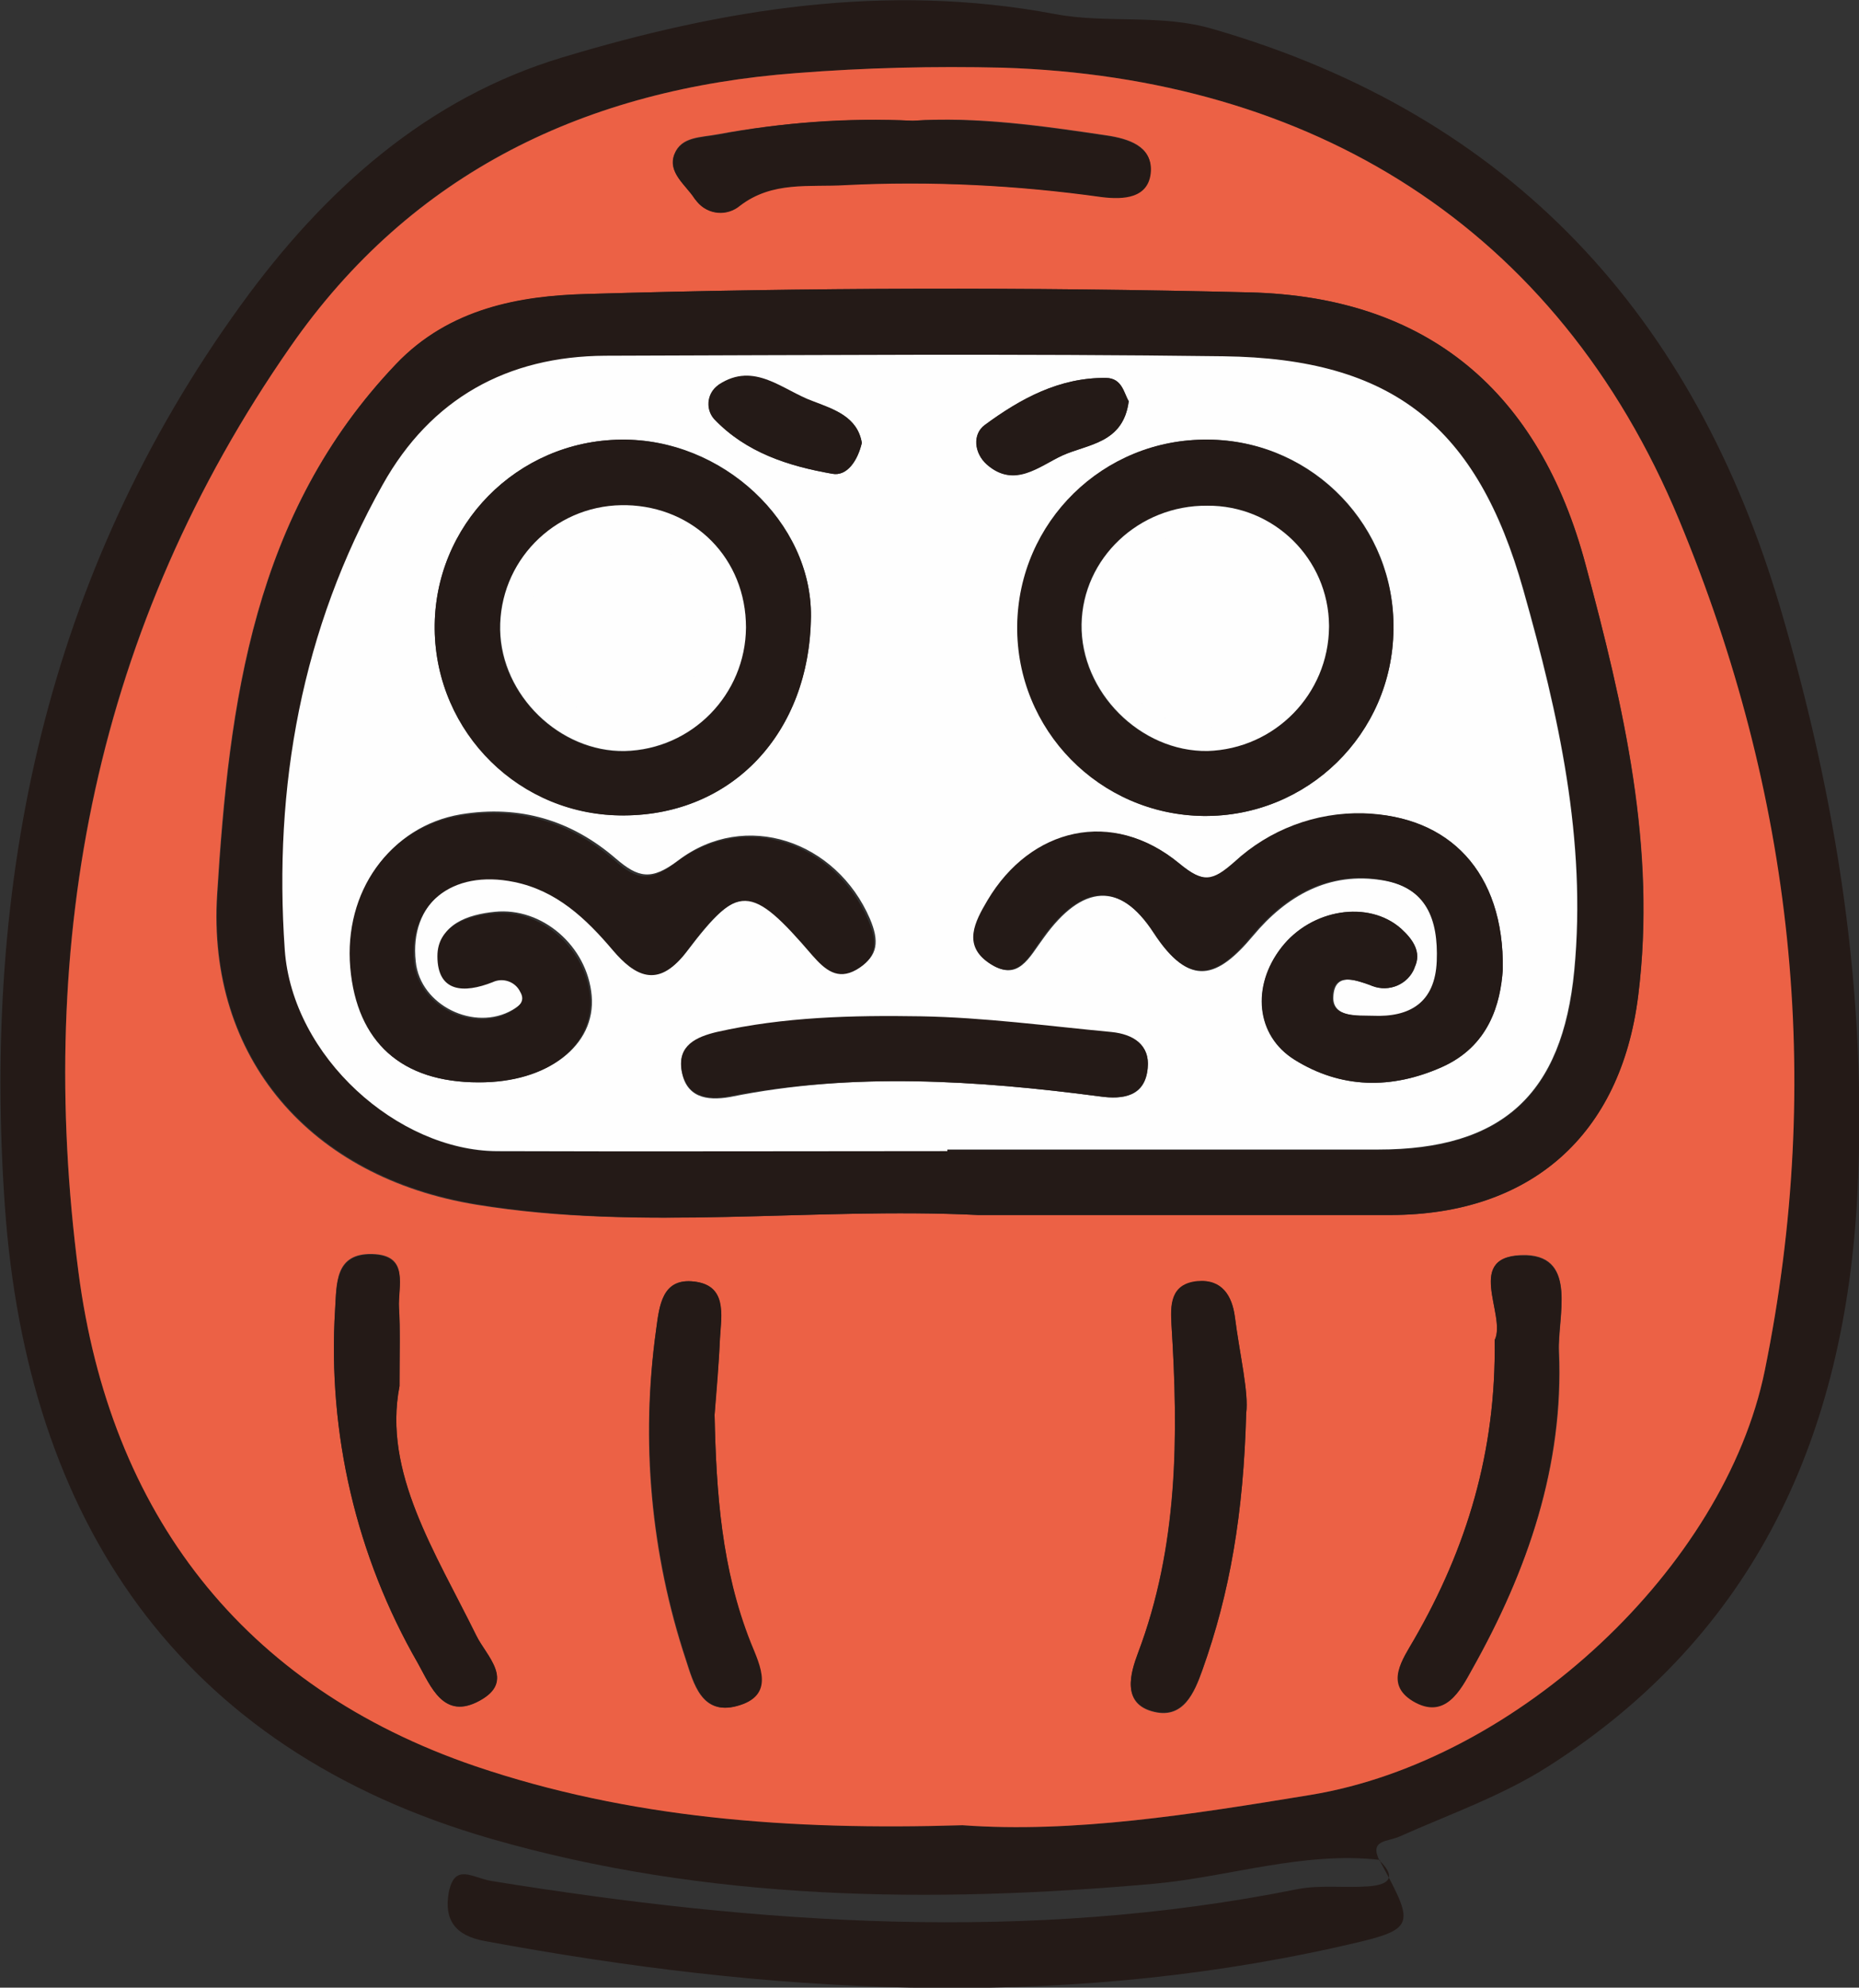 <?xml version="1.0" encoding="utf-8"?>
<!-- Generator: Adobe Illustrator 26.0.2, SVG Export Plug-In . SVG Version: 6.00 Build 0)  -->
<svg version="1.1" id="Livello_4" xmlns="http://www.w3.org/2000/svg" xmlns:xlink="http://www.w3.org/1999/xlink" x="0px" y="0px"
	 viewBox="0 0 343.4 367.1" style="enable-background:new 0 0 343.4 367.1;" xml:space="preserve">
<rect x="0" y="0" width="343.4" height="367.1" fill="#333333" stroke="none"/>
<style type="text/css">
	.st0{fill:#241A17;}
	.st1{fill:#EC6145;}
	.st2{fill:#FEFEFE;}
</style>
<path class="st0" d="M254.9,343.5c-14.2-1.6-27.7,3.1-41.6,4.4c-41.4,3.7-82.7,3.2-122.6-8.3c-57.9-16.7-85.7-59-89.8-116.8
	c-4.2-60,7.5-116.7,43.7-166.6c15.3-21.1,34.3-38.1,59.3-45.6c29.5-8.9,59.8-13.9,91-8c9.5,1.8,19.6-0.1,29.3,2.8
	c55.1,16,88.8,53,104.7,107c10.4,35.3,16.1,71.3,14.2,108.2c-2.3,44.3-18.7,81.2-57.2,105.7c-8.5,5.4-18.2,8.8-27.4,12.9
	c-2.2,1-5.7,0.5-3.6,4.6L254.9,343.5z M177.8,337.1c20.4,1.5,42.4-2,64.3-5.6c38.2-6.3,76.5-42.1,83.9-78.4
	c10.9-53.9,5.1-106.4-15.8-157c-22.6-54.5-68.2-81.8-125-83.6c-12.7-0.3-25.4,0-38.1,1c-38.6,2.9-71,18.1-93.5,50.6
	C17.6,115.7,6.5,173.6,14.5,234.9c5.8,44.4,30.2,76.5,73.3,91.2C116,335.8,145.9,338,177.8,337.1L177.8,337.1z"/>
<path class="st0" d="M254.9,343.7c6.8,12.6,6.8,12.6-8.3,16c-52.4,11.6-104.7,8.5-157-1.2c-5.6-1-7.6-4-6.7-9
	c1.1-5.5,4.3-2.7,7.9-2.1c49.5,8,99.2,11.5,148.9,1.5c4.2-0.8,8.6-0.2,12.9-0.5c3.2-0.2,5.9-1.2,2.2-4.8L254.9,343.7z"/>
<path class="st1" d="M177.8,337.1c-31.9,1-61.7-1.3-90-10.9c-43.1-14.7-67.5-46.8-73.3-91.2c-8-61.4,3.2-119.3,39.1-170.9
	c22.5-32.4,54.9-47.7,93.5-50.6c12.7-1,25.4-1.3,38.1-1c56.8,1.8,102.4,29.1,125,83.6c21,50.6,26.8,103,15.8,157
	c-7.4,36.3-45.6,72.1-83.9,78.4C220.2,335.1,198.2,338.6,177.8,337.1z M180.7,224.4h38.1c12.7,0,25.4,0,38.1,0
	c25.9,0,42.4-14.8,45.7-40.4c3.5-27.4-2.7-53.6-9.7-79.7c-8.5-31.9-29.1-49.5-62.1-50.3c-40.8-1-81.7-0.9-122.6,0.3
	C96,54.7,82.9,57,73.1,67.3c-26.3,27.6-30.8,62.4-33,97.9c-1.9,30.2,17.2,52.3,47.9,57.3S149.8,222.9,180.7,224.4L180.7,224.4z
	 M276.1,247.5c0.3,20.6-5.2,38.5-14.8,55.2c-2.1,3.6-5.5,8.2-0.2,11.4c5.9,3.5,8.7-1.9,10.9-5.9c10.2-18.2,16.9-37.5,16-58.6
	c-0.3-6.4,3.4-17.4-6-17.8C270.1,231.5,278.4,242.9,276.1,247.5L276.1,247.5z M168.6,22.3c-12.1-0.5-24.1,0.3-36,2.5
	c-3.2,0.6-6.7,0.4-8,3.6c-1.4,3.4,2,5.6,3.7,8.2c1.6,2.6,5.1,3.5,7.7,1.8c0.2-0.1,0.4-0.3,0.6-0.5c6-4.6,12.8-3.4,19.4-3.8
	c15.8-0.7,31.7,0,47.4,2.2c4,0.5,8.8,0.3,9.1-4.8c0.3-4.5-4-5.9-8.1-6.5C192.4,23.2,180.3,21.5,168.6,22.3z M230.2,261
	c0.5-3.8-1.2-10.8-2.1-17.8c-0.5-3.7-2.3-7-6.9-6.5c-5,0.5-5,4.5-4.8,8c1.3,20.6,1.2,40.9-6.2,60.7c-1.3,3.5-3.2,9.4,3.1,10.8
	c5.3,1.2,7.3-3.5,8.8-7.7C227.2,294.2,229.7,279.5,230.2,261z M132,261.3c0.3-4.8,0.8-9.5,1-14.2c0.2-4.3,1.3-9.6-4.7-10.4
	s-6.5,4.4-7.1,8.9c-2.9,20.5-1,41.4,5.5,61c1.4,4.3,2.9,10.2,9.3,8.5c7.2-1.9,4.2-7.5,2.6-11.7C133.3,289.8,132.3,275.7,132,261.3
	L132,261.3z M73.8,256c0-6.6,0.2-10.5-0.1-14.5s2.1-9.7-4.9-9.9s-6.6,5.5-6.9,10.2c-1.4,22.8,3.9,45.6,15.3,65.4
	c2.4,4.3,4.8,10.6,11.4,6.9s1.2-8.3-0.6-12C80.3,286.6,70.7,271.9,73.8,256L73.8,256z"/>
<path class="st0" d="M180.7,224.4c-30.9-1.5-61.9,3.1-92.6-2s-49.8-27-47.9-57.3c2.2-35.5,6.7-70.3,33-97.9
	c9.8-10.3,22.9-12.6,35.1-12.9C149,53.1,189.9,53,230.8,54c33,0.8,53.6,18.4,62.1,50.3c7,26.1,13.1,52.3,9.7,79.7
	c-3.2,25.6-19.7,40.3-45.7,40.4c-12.7,0-25.4,0-38.1,0L180.7,224.4z M175,212.5v-0.1h79.7c22.8,0,34-10.2,36.2-33.1
	c2.2-24.1-2.9-47.3-9.4-70.2c-8.5-30.2-24.2-42.9-55.4-43.2c-38-0.4-76.1-0.2-114.2-0.1c-18.1,0.1-32.2,7.9-41.1,23.8
	c-15,26.7-20.2,55.8-18.1,85.9c1.4,19.8,20.9,37.1,39.2,37.2C119.6,212.6,147.3,212.6,175,212.5L175,212.5z"/>
<path class="st0" d="M276.1,247.5c2.3-4.6-6-16,5.8-15.6c9.5,0.3,5.8,11.4,6,17.8c0.9,21.1-5.8,40.5-16,58.6c-2.2,4-5,9.4-10.9,5.9
	c-5.3-3.2-1.9-7.7,0.2-11.4C270.9,286,276.4,268.1,276.1,247.5z"/>
<path class="st0" d="M168.6,22.3c11.7-0.7,23.8,1,35.9,2.8c4,0.6,8.3,2,8.1,6.5c-0.3,5.1-5.1,5.3-9.1,4.8c-15.7-2.2-31.6-3-47.4-2.2
	c-6.6,0.4-13.4-0.8-19.4,3.8c-2.4,2-5.9,1.7-7.9-0.7c-0.2-0.2-0.3-0.4-0.5-0.6c-1.6-2.5-5-4.8-3.7-8.2c1.3-3.2,4.8-3,8-3.6
	C144.5,22.6,156.6,21.7,168.6,22.3z"/>
<path class="st0" d="M230.2,261c-0.5,18.5-3,33.2-8.1,47.4c-1.5,4.2-3.5,8.9-8.8,7.7c-6.3-1.4-4.4-7.3-3.1-10.8
	c7.5-19.7,7.5-40.1,6.2-60.7c-0.2-3.5-0.3-7.5,4.8-8c4.6-0.4,6.4,2.8,6.9,6.5C229,250.2,230.7,257.2,230.2,261z"/>
<path class="st0" d="M132,261.3c0.3,14.4,1.3,28.5,6.7,42.1c1.7,4.2,4.6,9.8-2.6,11.7c-6.4,1.7-7.9-4.2-9.3-8.5
	c-6.5-19.7-8.4-40.5-5.6-61c0.6-4.5,1.1-9.6,7.1-8.9s5,6.1,4.7,10.4C132.8,251.8,132.4,256.6,132,261.3z"/>
<path class="st0" d="M73.8,256c-3.1,15.9,6.6,30.6,14.2,46.1c1.8,3.7,7.3,8.4,0.6,12s-9-2.6-11.4-6.9
	c-11.4-19.8-16.7-42.5-15.3-65.3c0.3-4.7,0-10.4,6.9-10.2s4.7,6,4.9,9.9S73.8,249.4,73.8,256z"/>
<path class="st2" d="M175,212.6c-27.7,0-55.5,0.1-83.2,0c-18.3-0.1-37.8-17.4-39.2-37.2c-2.1-30.1,3.1-59.2,18.1-85.9
	c8.9-15.9,23-23.7,41.1-23.8c38-0.1,76.1-0.4,114.2,0.1c31.3,0.4,46.9,13,55.4,43.2c6.5,23,11.7,46.1,9.4,70.2
	c-2.2,23-13.4,33.1-36.2,33.1H175V212.6z M277.6,179.1c0.3-18.1-10-28.5-25.6-28.8c-8.8-0.2-17.3,3-23.8,9c-4,3.5-5.7,4-10.3,0.2
	c-12.2-10.1-27.3-6.6-35.3,6.9c-2.3,3.9-4.6,8.2,0.2,11.5c5.3,3.6,7.3-1.1,10-4.7c7.1-9.9,14.2-10.5,20.5-0.8
	c6.5,10.1,11.6,8.3,18.2,0.4c6.1-7.3,14-11.9,24-10.2c8.2,1.4,10.5,7.4,10.1,15s-5.1,10.4-11.8,10.1c-2.8-0.1-7.7,0.3-7.5-3.6
	c0.2-4.6,4.1-3.2,7.2-2c3.1,1.2,6.6-0.3,7.8-3.3c0,0,0-0.1,0-0.1c1.3-2.9-0.3-5.2-2.5-7.2c-6-5.3-16.5-3.7-22.1,3.5
	s-4.7,16.3,2.4,20.7c8.7,5.4,18,5.5,27.2,1.4C275.1,193.2,277.1,185.4,277.6,179.1z M88.4,199.9c12.8,0,21.7-6.8,20.9-16
	s-9.2-16.4-17.9-15.5c-5,0.5-10.3,2.3-10.3,7.9c0,6.7,4.9,6.9,10.2,4.8c1.9-0.8,4.1,0,5.1,1.8c1,1.7-0.2,2.7-1.7,3.6
	c-7,4.1-17.1-0.8-17.9-8.9c-1.2-10.8,6.9-17.4,18.5-15c7.8,1.6,13.2,6.7,18.2,12.6c4,4.7,8.3,7.2,13.4,0.5
	c9.8-12.9,12.2-12.7,23.5,0.5c2.3,2.6,4.6,4.6,8.1,2.6c3.8-2.2,3.9-5.1,2.2-9.1c-6.2-14.4-23-20.2-35.4-10.8
	c-5,3.8-7.4,3.2-11.5-0.3c-8.2-7.1-17.8-10-28.7-8.2c-12.9,2.2-21.3,14-20.1,28C65.8,192.5,74.2,199.9,88.4,199.9z M257.4,116.3
	c0.4-18.9-14.6-34.6-33.5-35.1c-0.2,0-0.5,0-0.7,0C204,81,188.3,96.3,188,115.5c-0.2,19.2,15.1,34.9,34.3,35.2
	C241.5,150.9,257.2,135.6,257.4,116.3C257.5,116.4,257.5,116.3,257.4,116.3L257.4,116.3z M115.3,150.6c20-0.1,34.2-15.2,34.5-36.7
	c0.2-17.5-16.4-33-35.1-32.7c-19.2,0.2-34.6,15.9-34.4,35S96.2,150.7,115.3,150.6z M203.2,202.5c4.3,0.6,8.3,0,8.8-5.1
	c0.5-4.4-2.7-6.3-6.7-6.6c-11.8-1.1-23.5-2.7-35.3-2.9c-12.6-0.2-25.2,0.1-37.6,2.9c-3.8,0.9-7.2,2.5-6.5,6.9c0.8,4.9,4.5,5.7,9,4.9
	C157.6,198,180.4,199.5,203.2,202.5z M208.5,74.1c-0.9-1.5-1.2-4.2-4.2-4.3c-8.6-0.1-15.8,3.9-22.4,8.7c-2.3,1.7-1.9,5.2,0.4,7.3
	c5.1,4.4,9.7,0.2,14-1.7C200.9,82,207.5,81.9,208.5,74.1L208.5,74.1z M159.2,81.8c-0.8-4.8-5.1-6.2-9-7.6c-5.6-2-10.8-7.4-17.4-3.1
	c-1.9,1.3-2.5,3.9-1.2,5.8c0.1,0.2,0.2,0.3,0.4,0.5c5.8,6.2,13.7,8.7,21.8,10.1C156.4,88,158.4,85.2,159.2,81.8z"/>
<path class="st0" d="M277.6,179.1c-0.4,6.2-2.5,14.1-11.3,18c-9.3,4.1-18.6,4-27.2-1.4c-7.1-4.5-7.9-13.6-2.4-20.7
	s16.1-8.8,22.1-3.5c2.2,2,3.9,4.4,2.5,7.2c-1.2,3.1-4.7,4.6-7.8,3.4c-0.1,0-0.1,0-0.2-0.1c-3.2-1.1-7-2.5-7.2,2
	c-0.2,4,4.7,3.5,7.5,3.6c6.8,0.3,11.5-2.4,11.8-10.1s-1.9-13.6-10.1-15c-10-1.7-17.8,2.8-24,10.2c-6.5,7.9-11.6,9.7-18.2-0.4
	c-6.3-9.7-13.3-9.1-20.5,0.8c-2.6,3.6-4.6,8.4-10,4.7c-4.8-3.3-2.5-7.6-0.2-11.5c8-13.5,23.1-17,35.3-6.9c4.6,3.8,6.3,3.3,10.3-0.2
	c6.5-6,15-9.2,23.8-9C267.6,150.7,277.9,161,277.6,179.1z"/>
<path class="st0" d="M88.4,199.9c-14.2,0-22.5-7.4-23.7-21.2c-1.2-14,7.2-25.8,20.1-28c10.9-1.8,20.5,1.1,28.7,8.2
	c4.1,3.6,6.5,4.1,11.5,0.3c12.5-9.4,29.2-3.7,35.4,10.8c1.7,4,1.6,6.9-2.2,9.1c-3.5,2-5.8,0-8.1-2.6c-11.4-13.3-13.8-13.5-23.5-0.5
	c-5.1,6.7-9.4,4.2-13.4-0.5c-5-5.9-10.4-11-18.2-12.6c-11.6-2.4-19.6,4.2-18.5,15c0.9,8,11,13,17.9,8.9c1.5-0.9,2.7-1.9,1.7-3.6
	c-0.9-1.9-3.2-2.7-5.1-1.8c-5.3,2.1-10.2,1.9-10.2-4.8c0-5.6,5.4-7.4,10.3-7.9c8.7-1,17.2,6.5,17.9,15.5S101.1,200,88.4,199.9z"/>
<path class="st0" d="M257.4,116.3c-0.2,19.2-15.9,34.6-35.1,34.4c-19.2-0.2-34.6-15.9-34.4-35.1S203.8,81,223,81.2
	c0.1,0,0.1,0,0.2,0c19.1,0.2,34.4,15.9,34.2,35C257.4,116.2,257.4,116.3,257.4,116.3z M245.5,115.8c0-12.3-9.9-22.4-22.3-22.4
	c-0.1,0-0.2,0-0.3,0c-12.6-0.1-22.9,9.7-23.2,21.9c-0.2,12.5,10.8,23.6,23.3,23.4C235.5,138.3,245.4,128.2,245.5,115.8z"/>
<path class="st0" d="M115.3,150.6c-19.2,0.2-34.8-15.2-35-34.4s15.2-34.8,34.4-35c18.7-0.2,35.3,15.3,35.1,32.7
	C149.6,135.3,135.3,150.5,115.3,150.6z M137.8,115.9c0-12.7-9.4-22.3-22.2-22.5c-12.5-0.3-22.9,9.6-23.3,22.1c0,0.3,0,0.6,0,0.9
	c0.2,12,11.1,22.6,23,22.4C127.8,138.5,137.7,128.3,137.8,115.9z"/>
<path class="st0" d="M203.2,202.5c-22.8-3-45.5-4.4-68.3-0.1c-4.5,0.9-8.2,0-9-4.9c-0.7-4.4,2.7-6,6.5-6.9
	c12.4-2.8,25.1-3.1,37.6-2.9c11.8,0.2,23.6,1.8,35.3,2.9c4,0.4,7.1,2.3,6.7,6.6C211.5,202.5,207.4,203.1,203.2,202.5z"/>
<path class="st0" d="M208.5,74.1c-1,7.8-7.5,7.9-12.2,10c-4.3,2-8.9,6.2-14,1.7c-2.4-2.1-2.7-5.6-0.4-7.3c6.6-4.9,13.8-8.8,22.4-8.7
	C207.3,69.8,207.6,72.6,208.5,74.1z"/>
<path class="st0" d="M159.2,81.8c-0.8,3.4-2.8,6.2-5.5,5.7c-8-1.4-15.9-3.9-21.8-10.1c-1.5-1.7-1.4-4.4,0.4-6
	c0.1-0.1,0.3-0.2,0.5-0.4c6.6-4.3,11.8,1.1,17.4,3.1C154.1,75.6,158.4,77,159.2,81.8z"/>
<path class="st2" d="M245.5,115.8c-0.1,12.4-10,22.5-22.4,22.9c-12.4,0.2-23.5-10.9-23.3-23.4c0.2-12.2,10.6-22,23.2-21.9
	c12.3-0.1,22.4,9.8,22.5,22.1C245.5,115.6,245.5,115.7,245.5,115.8z M222.6,129.1c7.5-1.3,12.5-5.4,12.7-13.2s-4.9-12.7-12.5-12.9
	c-8.3-0.1-13.5,4.9-13.2,13.4C209.7,124.2,215.1,128,222.6,129.1L222.6,129.1z"/>
<path class="st2" d="M137.8,115.9c-0.1,12.4-10,22.5-22.4,22.8c-12,0.2-22.8-10.3-23-22.4c-0.2-12.5,9.8-22.8,22.4-23
	c0.3,0,0.6,0,0.9,0C128.3,93.6,137.8,103.2,137.8,115.9z M128.4,115.6c-0.9-7.2-4.8-12.5-12.7-12.6c-8.4-0.1-13.5,5.1-13.4,13.3
	c0.1,7.8,5.7,12.6,13.1,12.4S127.7,123.9,128.4,115.6z"/>
<circle class="st2" cx="114.3" cy="115.9" r="16.6"/>
<circle class="st2" cx="222.8" cy="116.1" r="18.2"/>
</svg>
